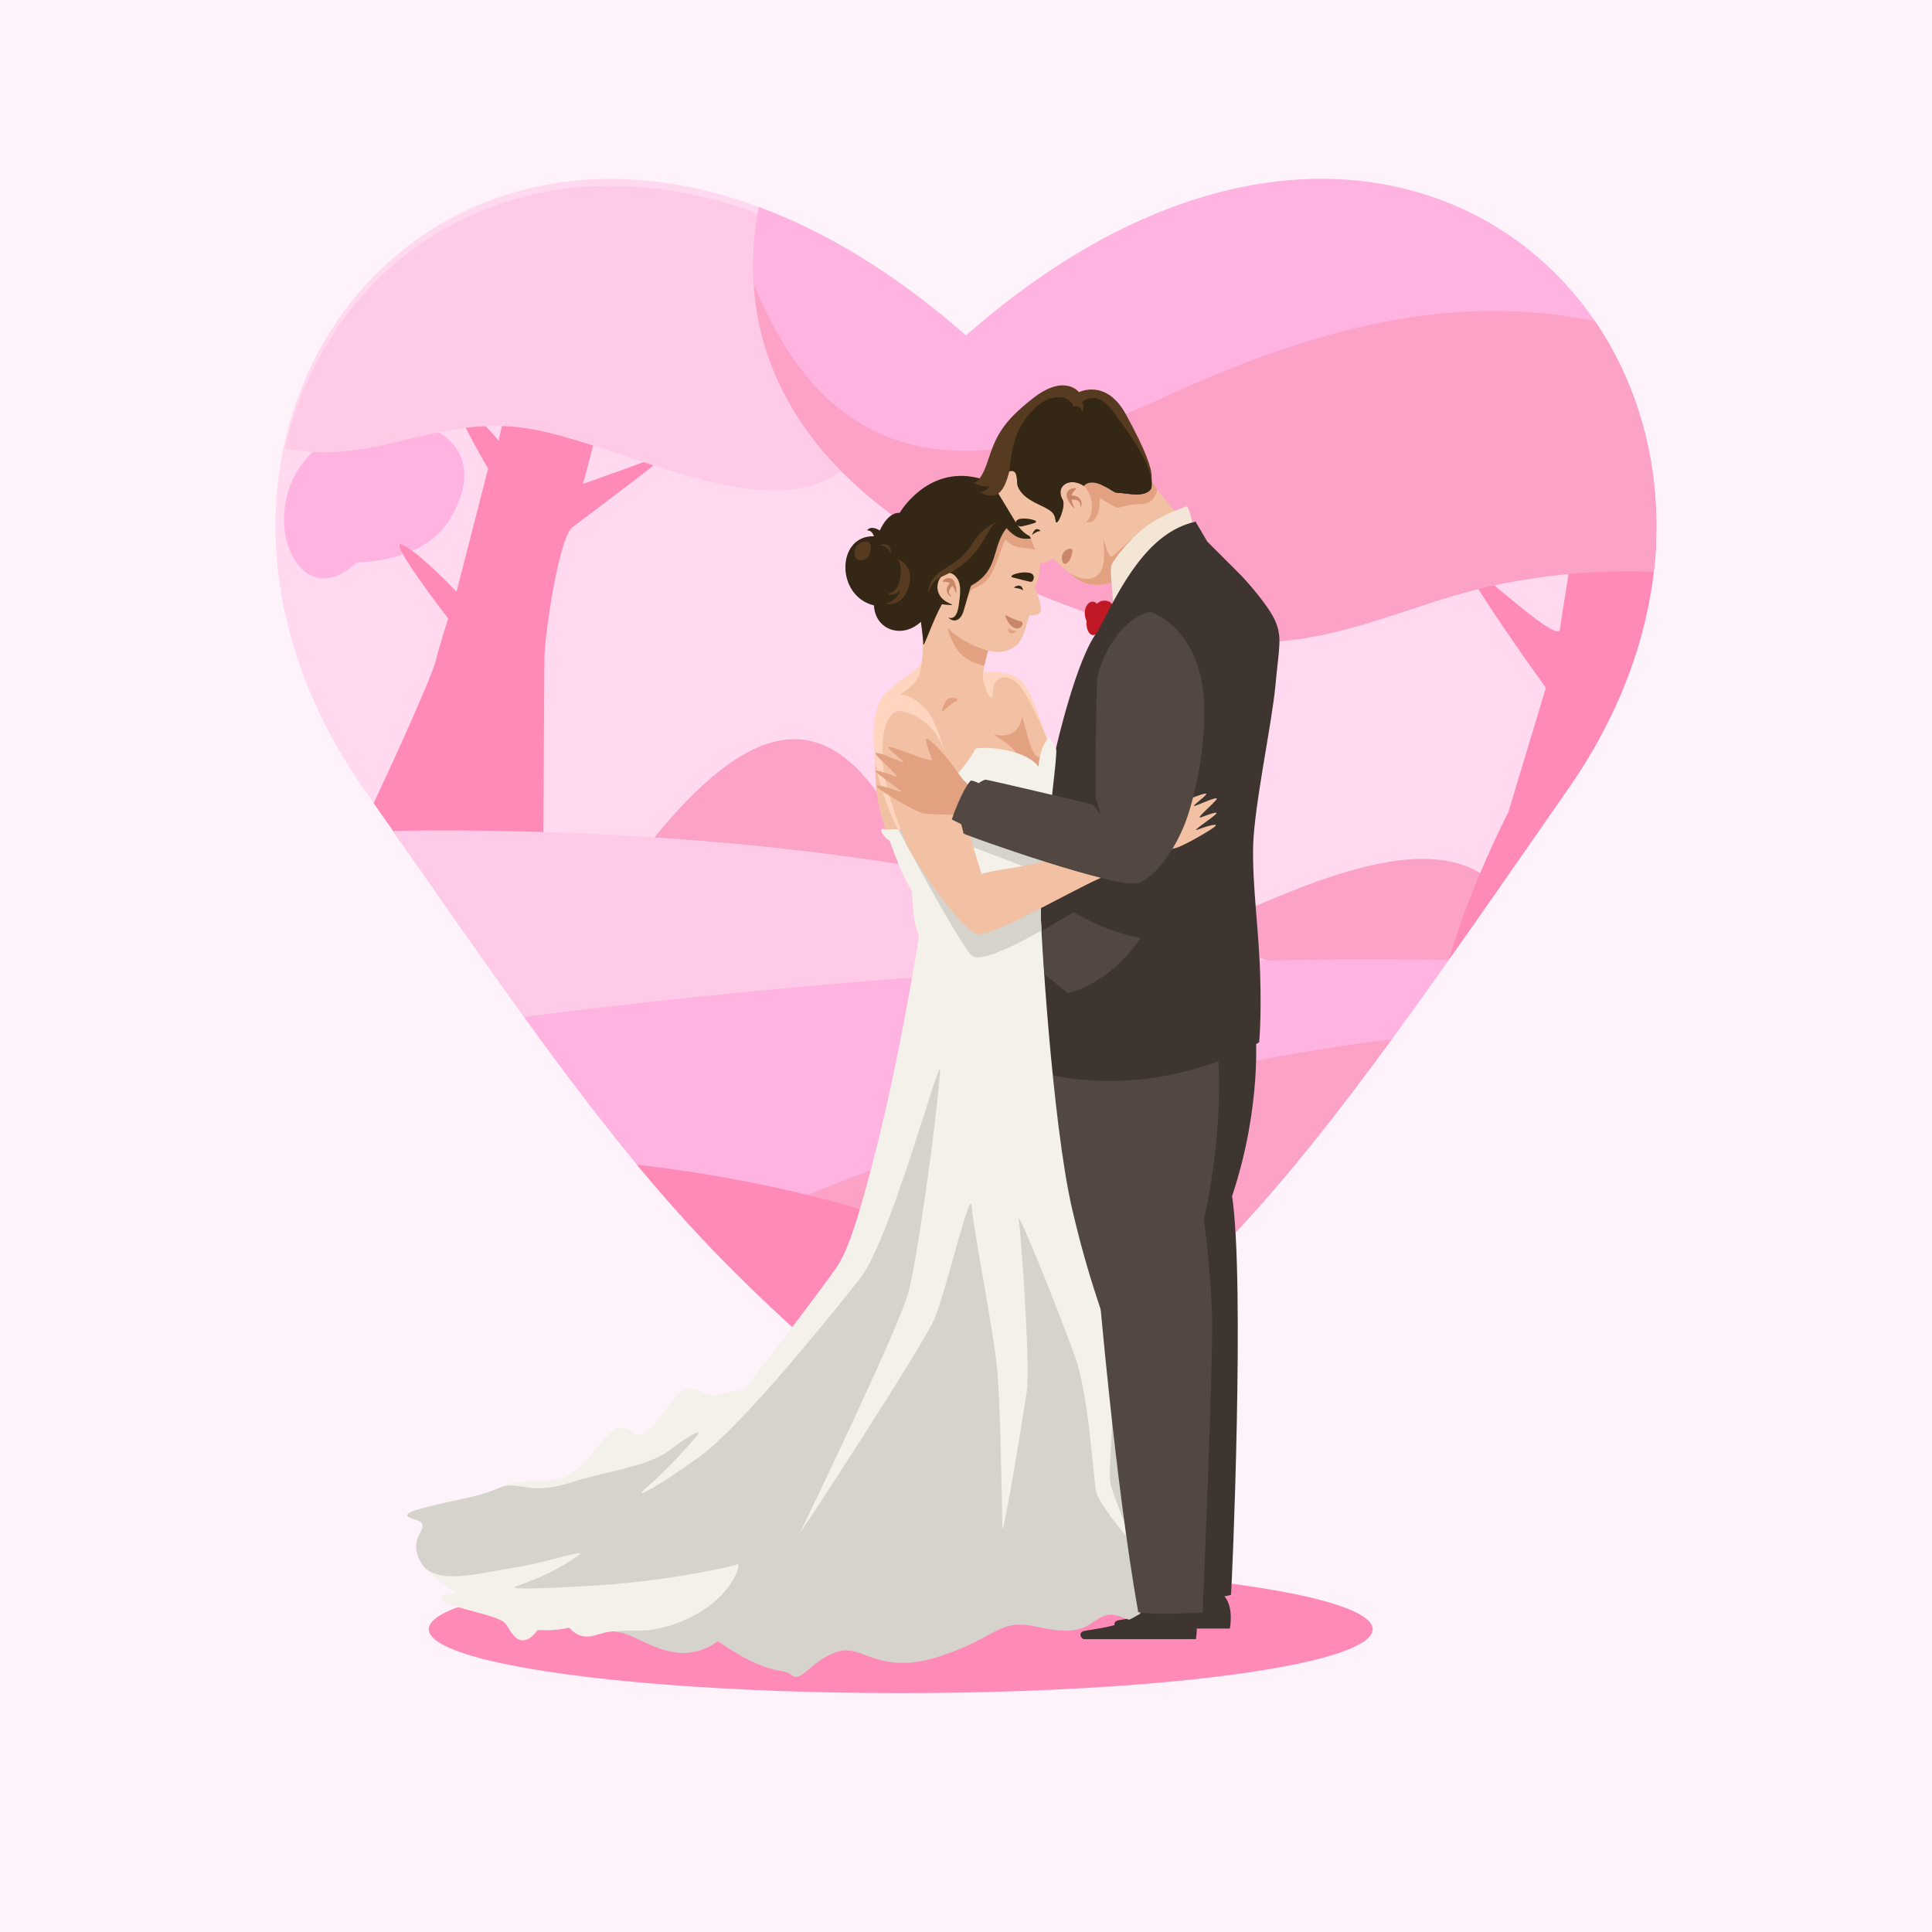 <?xml version="1.0" encoding="utf-8"?>
<!-- Generator: Adobe Illustrator 22.1.0, SVG Export Plug-In . SVG Version: 6.00 Build 0)  -->
<svg version="1.1" id="layer_1" xmlns="http://www.w3.org/2000/svg" xmlns:xlink="http://www.w3.org/1999/xlink" x="0px" y="0px"
	 viewBox="0 0 1400 1400" style="enable-background:new 0 0 1400 1400;" xml:space="preserve">
<style type="text/css">
	.st0{fill:#FFF3FB;}
	.st1{fill:#FFD9F0;}
	.st2{fill:#FFB3E0;}
	.st3{fill:#FF8AB7;}
	.st4{fill:#FFCAE7;}
	.st5{fill:#FCA2C7;}
	.st6{fill:#3F3530;}
	.st7{fill:#534741;}
	.st8{fill:#BF1925;}
	.st9{fill:#F2C0A2;}
	.st10{fill:#FFD5C0;}
	.st11{fill:#E2A181;}
	.st12{fill:#352715;}
	.st13{fill:#563B20;}
	.st14{fill:#C98669;}
	.st15{fill:#F4E6D7;}
	.st16{fill:#F4F1EA;}
	.st17{fill:#D6D3CC;}
	.st18{fill:#DDCEC0;}
</style>
<g>
	<rect class="st0" width="1400" height="1400"/>
	<g>
		<g>
			<path class="st1" d="M700,243.1c-334-293.2-635.6,41.6-436.8,328c172.2,248.1,218.4,312.7,358.6,432.5
				c21.6,19.5,48.2,25.9,78.2,20.8c30,5,56.5-1.3,78.2-20.8c140.2-119.8,186.4-184.5,358.6-432.5C1335.6,284.7,1034-50.1,700,243.1z
				"/>
			<path class="st1" d="M684.3,438.9c-221.7-71.9-393.6-80.4-484.6-58.9c-0.2,53.8,14.9,111.6,48.8,168.2
				c128-8.3,462.4,131.9,673.7,115c82.1-6.6,139.3-22.8,179-41c11.2-16.2,23.1-33.2,35.6-51.2c17.5-25.2,31.2-50.9,41.2-76.4
				l-18.7-97.4C1159.3,397.3,938.4,521.3,684.3,438.9z"/>
			<path class="st2" d="M245.8,314.9c-70,31.8-36.5,139.4,12.7,92.6c0,0,47.9,0.6,67.1-30.6C361.4,319.1,301.9,289.4,245.8,314.9z"
				/>
			<path class="st3" d="M485.4,326.8c-11,5.9-62.9,23.8-62.9,23.8l11.9-45l-66.3-16.1l-6.8,29.7c0,0-12.7-15.3-28-28
				c-15.3-12.7,20.4,48.4,20.4,48.4l-22.9,89.2c0,0-26.3-28-39.1-34c-12.7-5.9,33.1,53.5,33.1,53.5s-5.1,15.3-9.3,31.4
				c-3,11.4-28.8,68.4-44.7,102.3c6.7,9.7,13.2,19,19.6,28.1c39.9,3.3,103.3,6.9,103.3-2.9c0-14.4,0.8-114.7,0.8-130
				s10.2-87.5,20.4-95.2C425.1,374.3,496.5,320.8,485.4,326.8z"/>
			<path class="st4" d="M206.4,325c70,13.9,114.4-30.1,189.8-11.8c87.5,21.2,206.5,91.8,244.7-17c8.1-23.1,16.7-50,22.9-77.4
				C443.6,53.3,245.1,155.2,206.4,325z"/>
			<path class="st1" d="M700.4,372.6C594.2,347.1,567,486.5,643.5,538.3c47.8,32.4,96,31.9,139.5,31.8c6.1,7.9,20.3,24.7,33.5,28.1
				c17.6,4.6,29.7,6.1,34.4,6.6c-2,9.3-4.9,19.8-8.8,29.7c-12.4,31.2-24.3,44-24.3,44s60.3,38.2,58.6,17s-2.5-52.7,0-60.3
				c1.5-4.5,3.9-11,7.5-23c6.8-0.7,18.6-2.3,26.1-4.6c11-3.4,31.7-23.6,31.7-23.6c20.6,4.8,47.5,8.9,90.3,1.9
				c82.4-13.6,91.8-130,27.2-194.6S806.6,398.1,700.4,372.6z M853,593.7v-1.4c0,0-7.6,0.8-23.8-4.2c-11.2-3.5-16.5-12.2-18.8-17.6
				c15.9,0.6,30.9,2.3,44.8,7C854.9,579.9,854.3,585.8,853,593.7z M903.9,596.6c-4.8,1.8-11.5,3.1-16.8,3.9c1.8-6.5,3.8-14,6.1-23
				c9.1-1.7,17.6-0.6,26.9,1.4C916.8,584.6,910.4,594.2,903.9,596.6z"/>
			<path class="st2" d="M700,243.1c-51.4-45.1-102-75.3-150.2-93.2c-15.1,79.3,4.1,193,183.3,272.5c195.4,86.7,250.7,20.4,358.6,0
				c46.7-8.8,80.7-8.7,106.6-8C1225,183.8,973.3,3.1,700,243.1z"/>
			<path class="st5" d="M964.7,635.2c-64.6,21.2-119.8,58.6-140.7,34.8s-31.8-62.9-82.8-65.4c-51-2.5-75.6,31.4-76.9,23.6
				c-59.1-140.9-127.9-102.6-201.9-6.6l278.7,219.2c0,0,149.5-51.6,278.3-102.9c20.1-27.8,42.1-58.9,66.9-94.5
				C1061.1,617.6,1021.9,616.4,964.7,635.2z"/>
			<path class="st3" d="M1130.4,455.9c-1.7,12.7-71.4-56.9-66.3-42.5s56.1,85,56.1,85l-27.2,90.1c0,0-28.1,54.3-42.8,106.5
				c25.3-35.7,53.6-76.5,86.6-124c41.6-59.9,61.2-121.8,63.4-179.7h-59.5C1140.6,391.3,1132.1,443.2,1130.4,455.9z"/>
			<path class="st4" d="M284.8,602.1c53.4,76.8,94.1,134.7,130,182.4c152-16.8,556.2-62.2,549.9-67.7
				C736.4,606,409.4,599.9,284.8,602.1z"/>
			<path class="st2" d="M379.8,736.9c87.6,121.2,139.8,179.3,242.1,266.6c21.6,19.5,48.2,25.9,78.2,20.8c30,5,56.5-1.3,78.2-20.8
				c113.2-96.7,165.1-157.5,271.5-307.8C779.7,691.3,514.8,719.6,379.8,736.9z"/>
			<path class="st5" d="M621.8,1003.6c21.6,19.5,48.2,25.9,78.2,20.8c30,5,56.5-1.3,78.2-20.8c97.6-83.4,149.6-140.1,230.3-250.5
				c-222.1,27.3-405.5,102.1-498.3,146C542.7,933.4,577.6,965.8,621.8,1003.6z"/>
			<path class="st3" d="M621.8,1003.6c21.6,19.5,48.2,25.9,78.2,20.8c30,5,56.5-1.3,78.2-20.8c13.2-11.3,25.5-22,37.2-32.5
				C707.5,880.7,534.3,852.2,461.5,844C509.5,901.9,555,946.5,621.8,1003.6z"/>
			<path class="st5" d="M841.1,288.9c-180,83.6-253.5,16.1-294.9-82.7c4.7,71.1,47,154.1,186.9,216.1c195.4,86.7,250.7,20.4,358.6,0
				c46.7-8.8,80.7-8.7,106.6-8c7.9-68-8.5-131.6-42.5-181.5C1067.7,214.6,972.1,228,841.1,288.9z"/>
		</g>
		<g>
			<ellipse class="st3" cx="652.7" cy="1180.6" rx="342" ry="46.3"/>
			<path class="st6" d="M886.4,1155.9c-3.9,1-17.5,1-22.3,0c-4.9-1-15.5,8.7-27.2,12.6c-11.6,3.9-24.3,4.9-27.2,5.8
				c-2.9,1-2.9,3.9,0,5.8h81.5C894.2,1161.8,886.4,1155.9,886.4,1155.9z"/>
			<path class="st6" d="M853.7,749.4l-12.7,158.1l13.6,249c0,0,22.1,3.4,37.4-0.8c0.8-6.8,10.2-227.7,0.8-288.9
				c22.1-66.3,17-119.8,17-119.8L853.7,749.4z"/>
			<path class="st7" d="M881.7,753.6c-5.4-50.6-127.1,14.4-127.1,14.4l-31.8,160.6l89.2,240.5c0,0,28.9,4.2,59.5-0.8
				c0,0,7.6-179.3,6.8-213.3c-0.8-34-5.9-71.4-5.9-71.4S888.5,817.4,881.7,753.6z"/>
			<path class="st8" d="M795,437.5c-5.1-5.1-11.9,3.4-7.6,12.7c-0.8,2.5,1.3,16.1,10.2,6.8C817.1,436.7,800.1,431.6,795,437.5z"/>
			<path class="st9" d="M642.1,602.4c16.1,3.4,18.7-8.5,18.7-8.5l-25.5-52.7C635.3,541.2,630.2,569.2,642.1,602.4z"/>
			<path class="st10" d="M733.9,489.4c-8.5-3.4-23.8-2.5-23.8-2.5l-5.9,15.3c0,0,10.2,27.2,29.7,42.5c19.5,15.3,28.9,1.7,28.9,1.7
				s-5.9-17-11-30.6C746.6,502.1,742.4,492.8,733.9,489.4z"/>
			<path class="st10" d="M711.3,633.4c-9.3-26.3-27.6-100.7-33.6-116.8c-5.9-16.1-4.7-59.1-4.7-59.1l-5.1-0.3
				c2.1,24.5-0.8,25-5.1,28.4c-4.2,3.4-11,7.6-18.7,14.4c-7.6,6.8-11.9,17-11,39.1c0.8,22.1,9.3,50.1,28,80.7
				c18.7,30.6,37.4,52.7,45.9,56.9c8.5,4.2,66.7-29.8,89.2-39.9c51-22.9,11-6.4,28.5-15.7c11.7-6.3,10.5-16.1,12.9-20.9
				c-12.5,4.9-29.8,10.5-55.8,18C743.6,629.1,720.7,630,711.3,633.4z"/>
			<path class="st10" d="M838.4,599c-0.3,0.3-0.5,0.7-0.7,1.1c5.9-2.3,10.6-4.5,14.7-6.7C865.1,586.6,841.8,594.7,838.4,599z"/>
			<path class="st9" d="M760.2,539.5c-3.8-9.8-15.7-38.7-24.2-45.5s-15.3-1.7-16.1,4.2s-0.8,8.5-2.5,6.8s-5.9-10.2-5.1-17
				c0.8-6.8,3.8-16.6,3.8-16.6s10.2,3.4,18.7-2.5c5.6-3.9,7.6-10.2,11-22.9c4.2,0,8.5-0.8,8.5-4.2c0-4.2-3.4-14.4-4.2-16.1
				c-0.8-1.7,2.5-0.8,3.8-17.4c0.6-7.7,0.8-14.4,0.8-14.4l-1.7-8.5l-29.7-14.4l-49.3,22.1v41.6l-5.1,33.1c0,0,0,11-2.5,20.4
				c-2.5,9.3-17,16.1-13.6,15.3c3.4-0.8,14.9,4.8,21.2,14.4c9.8,14.9,27.2,85,27.2,85s31-10.6,40.4-16.6
				c9.3-5.9,11.9-21.2,11.9-21.2s12.7-10.5,11.1-14.7C763.1,546.8,761.4,542.6,760.2,539.5z"/>
			<path class="st11" d="M731.3,378c-6.8-1.7-4.2-5.1-11,3.4c-6.8,8.5-20.4,42.5-20.4,42.5l-0.3,13.9c0,0,2.9-8.8,4.6-10.5
				s10.2-2.5,15.3-13.6c5.1-11,6.8-19.5,9.3-22.9c5.9,9.3,21.6,4.2,25.7,10.2c0.7-7.6,0-11,0-11S738.1,379.7,731.3,378z"/>
			<path class="st12" d="M753,378.5c-13.6-5.1-8.5-23.8-45-32.3c-36.5-8.5-56.1,25.5-56.1,25.5s-7.6-1.7-14.4,12.7
				c-6.8-4.2-9.3,0-9.3,0s3.4-0.8,5.1,4.2c-27.2-0.8-28,43.3,0,50.1c0.8,17.8,20.4,24.6,34,11.9c0,0,1.7,11.9,1.7,16.1
				s6.8-17,13.6-28.9c4.2,0.8,9.3,0.8,6.8,0c-20.4-7.6-5.1-32.3,4.2-18.7c3.7,5.3,1.6,15.2,1.3,18.3c-1.7,15.3-9,8.9-7.6,10.2
				c4.2,4.2,8.9,1.3,10.6-3.8c1.7-5.1,5.1-18.7,5.9-19.5c20.4-11,14.4-27.2,25.5-41.6c12.7,14.4,18.7,2.5,25.5,11
				C764,395.5,766.6,383.6,753,378.5z"/>
			<path class="st13" d="M705,393.3c-7.6,11.9-13.6,14.4-22.9,20.4c-9.3,5.9-10.2,17-9.3,15.3c5.1-13.6,11-8.5,26.3-21.2
				s16.1-26.3,23.8-29.7C722.8,378,712.6,381.4,705,393.3z"/>
			<path class="st9" d="M781.9,331.7h-50.1l-10.2,22.9c0,0,9.3,15.3,14.4,23.8c5.1,8.5,9.3,9.3,10.2,10.2c0.8,0.8,5.9,16.1,7.6,18.7
				c1.7,2.5,9.3-2.5,9.3-2.5s5.9,5.9,17,14.4s26.3,2.5,26.3,2.5l20.4-22.1l26.3-27.2c0,0-17-20.4-20.4-24.6
				C829.5,343.6,781.9,331.7,781.9,331.7z"/>
			<path class="st11" d="M784.8,351.7c7.6,5.9,8.5,21.2,2.5,26.3c-1.7,0,7.6,4.1,9.3-11C799.3,344.9,780.6,348.4,784.8,351.7z"/>
			<path class="st11" d="M798.4,334.7L784,348.3l7.6,12.7c0,0,2.5-2.5,8.5,1.7c5.9,4.2,7.6,4.2,9.3,5.1c1.7,0.8,5.9-2.5,17-2.5
				s12.1-10.5,12.1-10.5l-6.1-9.1L798.4,334.7z"/>
			<path class="st13" d="M815.9,300.3c-14.4-26.3-34-16.1-34-16.1s-10.2-13.6-33.1,4.2c-22.9,17.8-27.2,28-33.1,45.9
				c-5.9,17.8-11,15.3-11,15.3s7.6,4.2,12.7,2.5c-1.7,2.5-4.2,4.2-7.2,4.7c12.3,6.4,17.4-0.4,21.2-15.3c7.2-2.1,4.7,8.1,6.4,11.5
				c1.7,3.4,4.2,7.6,15.3,12.7c11,5.1,11,6.8,11.9,11.9c0.8,5.1,7.6-11,5.1-15.3c-5.9-10.2,5.1-17,15.3-10.2c0,0,3.4-5.1,12.7-0.8
				c9.3,4.2,8.5,5.9,12.7,5.9s13.6,2.5,19.5,0c5.9-2.5,4.2-5.9,4.2-11.9C834.6,339.4,830.3,326.6,815.9,300.3z"/>
			<g>
				<path class="st11" d="M820.6,390.3c-2.4,1.2-13.7,13.2-15.4,13.2s-3.6-7-5.1-11c-2.5-6.8,3.4,14.4-3.4,22.9
					c-5.5,6.8-15.7,4.2-22.8-1.1c1.8,1.5,3.9,3.2,6.2,4.9c11,8.5,26.3,2.5,26.3,2.5l7-7.6C819.2,402.8,823.7,388.7,820.6,390.3z"/>
				<path class="st11" d="M773,413.5c-0.4-0.4-0.8-0.7-1-0.8C772.3,412.9,772.6,413.2,773,413.5z"/>
			</g>
			<path class="st14" d="M776.6,359c0.4-1.7,1.4-3.3,3.2-4.6c0-1.3-5-1-6.6,2.6c-2,4.6,6.7,13.6,5.2,10.6c-0.9-1.9-1.6-3.7-1.9-5.4
				c1.8-0.3,6.5-0.5,6.5,4.8C783.7,368.9,786.2,359.3,776.6,359z"/>
			<path class="st15" d="M859.6,367c-1.7,0.8-9.3,2.5-23.8,11c-14.4,8.5-29.7,28-30.6,32.3s1.7,28,1.7,28s58.6-53.5,57.8-56.9
				C863.9,378,861.3,366.1,859.6,367z"/>
			<path class="st6" d="M795.7,457.2C780.2,476,765.3,542,765.3,542l-14.4,39.1l42.5,19.5c0,0,12.7,2.5,26.3-15.3
				c13.6-17.8,55.2-126.6,55.2-126.6s-0.8-40.8-8.5-80.7C831.6,385.7,812.2,424.7,795.7,457.2z"/>
			<path class="st6" d="M898.7,416.3c-3.4-3.4-23.8-23.8-23.8-23.8l-8.5-14.4c0,0-8.5,3.4-16.1,8.5c-7.6,5.1-20.4,23.8-17.8,22.9
				c2.5-0.8,22.1-11.9,26.3-13.6s-11.9,9.3-15.3,11.9c-3.4,2.5-48.4,42.5-49.3,53.5c-0.8,11-0.2,73.1-0.2,73.1l22.3,60.3l-29.7,4.2
				l-40.8-11.9l-16.5,64.9c0,0,15.6,101.7,28.4,126.3c86.7,19.5,154.7-22.9,154.7-22.9s1.7-15.3,0.8-47.6
				c-0.8-32.3-5.9-66.3-5.1-95.2c0.8-28.9,13.6-88.4,16.1-115.6c2.5-27.2,5.1-34.8,0-46.7C919.1,438.4,902.1,419.7,898.7,416.3z"/>
			<path class="st16" d="M807.4,981.8c-0.8-11.9-16.1-43.3-30.6-106.2c-14.4-62.9-22.9-203.9-22.9-221.8c0-17.8-5.9-1.7-28-1.7
				S654,600.7,654,600.7s-11.9,0.8-14.4,0c-2.5-0.8,0,5.9,5.1,8.5c10.2,28.9,16.1,36.5,16.1,36.5s0.8,15.3,1.7,20.4
				c0.8,5.1,3.4,12.7,3.4,12.7s-12.7,80.7-29.7,148.7s-23.8,80.7-28.9,89.2c-5.1,8.5-65.4,87.5-68.8,90.9
				c-10.6-1.3-17.4,7.2-27.6,2.1c-10.2-5.1-15.3-6.8-26.3,8.5s-17,25.5-26.3,19.5c-9.3-5.9-13.6-4.2-28,14.4
				c-14.4,18.7-24.6,21.2-45,21.2c-20.4,0-19.5,5.9-46.7,11.9c-27.2,5.9-47.6,10.2-42.5,13.6c5.1,3.4,14.4,1.7,8.5,11.9
				c-5.9,10.2-4.2,25.5,26.3,43.3c-15.3,2.5-17.8,5.9,11.9,13.6s21.2,8.5,29.7,17.8s17-4.2,17-4.2s12.7,0.8,22.9-1.7
				c14.4,15.3,23.8-2.5,41.6,4.2c17.8,6.8,39.9,23.8,66.3,5.1c38.2,26.3,46.7,18.7,53.5,24.6c6.8,5.9,14.4-11,33.1-17
				c18.7-5.9,29.7,17.8,73.9,3.4c44.2-14.4,41.6-28,72.2-21.2c30.6,6.8,34.8-1.7,44.2-6.8c9.3-5.1,15.3,0,22.1,1.7
				c6.8,1.7,9.3-9.3,13.6-31.4s-7.6-31.4-17-73.1C810.8,1052.3,813.3,1019.2,807.4,981.8z"/>
			<path class="st11" d="M757.6,542c-8.6,24.1-16.2-26-17-22.1c-4.2,21.2-25.9,9-18.7,13.6c11.9,7.6,12.7,10.2,16.1,13.6
				c0,0,8.5,13.6,17,14.4C763.6,562.4,760.6,533.9,757.6,542z"/>
			<path class="st12" d="M735,425.9c0.6,0.1,5.2,0.5,6.3,2.1C740.7,421.4,733.7,425.8,735,425.9z"/>
			<path class="st12" d="M745.9,415.1c-7.5-1.4-16.7,2.6-11.4,3.5c1.4,0.2,11.4,3.2,12.9,3C748.8,421.4,751.1,416.1,745.9,415.1z"/>
			<path class="st14" d="M689.2,419.2c-3.3-1.3-6.8,1.7-5.9,2.5c2.1-0.3,3.7,0,5,0.9c-6,6.3,1.7,10.9,0.9,9.3
				c-3.4-3.4-0.2-6.3,1.1-7.3c0.9,1.3,1.6,2.9,2.3,4.7C693.6,432.4,693.5,420.9,689.2,419.2z"/>
			<path class="st11" d="M697.3,474.9c6.8,5.9,15.8,7.4,15.8,7.4l2.9-10.8c0,0-17-4.2-28.9-16.1C685.4,453.7,690.5,469,697.3,474.9z
				"/>
			<path class="st13" d="M650.6,405.2c0,0,3.4,3.4,1.7,13.6c-1.3,7.7-5.1,11-8.5,11c-0.8,1.7,5.9,1.7,8.5-2.5
				c-1.7,8.5-11,10.2-11,10.2s12.2,3.3,17-11.9C663.3,409.5,650.6,405.2,650.6,405.2z"/>
			<path class="st13" d="M637.8,395c5.9,0.8,7.6,5.9,7.6,5.9S647.2,392.5,637.8,395z"/>
			<path class="st13" d="M619.1,400.1c0,8.5,9.3,6.8,11,1.7C635.3,387.4,619.1,391.6,619.1,400.1z"/>
			<path class="st16" d="M765.3,542.9c-1.7-3.4-5.1-8.5-5.1-8.5s-6.8,5.9-7.6,21.2c-11-14.4-44.8-14.9-45.9-12.7
				c-4.2,8.5-13.6,18.7-13.6,18.7c0.8,5.1,14.4,81.6,14.4,81.6s47.1,31.6,46.7,21.2C753.4,640.6,767,546.3,765.3,542.9z"/>
			<polygon class="st17" points="704.1,601.8 701.6,612.6 746.6,629.6 764.4,624.5 762.7,611.7 			"/>
			<path class="st17" d="M725.8,652.1c-2.9,0-6.3-0.9-10-2.5l-13.4,2.9l-1.1-11c-22.4-15-47.3-40.8-47.3-40.8s-1.3,0.1-3.2,0.2
				c2.7,5.1,45.1,84.2,53.4,91.6c6.4,5.7,36-9.9,50.5-18.2c-0.5-10-0.8-17.2-0.8-20.5C753.8,635.9,747.9,652.1,725.8,652.1z"/>
			<path class="st9" d="M852.4,593.4c-12.7,6.8-32.3,13.6-70.5,24.6s-61.2,11.9-70.5,15.3c-4.3-12-10.1-33.7-17.4-58.2
				s-11-51.8-39.1-59.5c-14.2-3.9-17.8,22.9-14.4,44.2c3.4,21.1,16.6,52.6,16.8,53.1c1.3,2.2,2.6,4.5,4,6.8
				c18.7,30.6,37.4,52.7,45.9,56.9c8.5,4.2,66.7-29.8,89.2-39.9c51-22.9,26.3-7.3,43.8-16.6c12.7-6.8-7.6-8.5-4.2-12.7
				C839.2,603.2,865.1,586.6,852.4,593.4z"/>
			<path class="st11" d="M682.9,545.4c-9.3-10.2-12.7-11.9-11.9-8.5c0.8,3.4,2.5,8.5,3.4,11c0.8,2.5,3.4,4.2-5.1,1.7
				s-28-11-25.5-7.6c2.5,3.4,13.6,11,10.2,10.2c-3.4-0.8-21.2-9.3-19.5-5.9c1.7,3.4,20.4,18.7,13.6,16.1c-6.8-2.5-16.1-5.9-12.7-2.5
				c3.4,3.4,22.9,16.1,16.1,13.6s-17.8-5.9-16.1-3.4c1.7,2.5,28,18.7,34.8,19.5c6.8,0.8,22.1,0.8,22.1,0.8s5.9-14.4,10.2-21.2
				C694.8,563.3,692.2,555.6,682.9,545.4z"/>
			<path class="st9" d="M865.7,584c-2.8,0.7,6.2-5.5,8.3-8.3s-13.8,4.1-20.7,6.2c-6.9,2.1-4.8,0.7-4.1-1.4c0.7-2.1,2.1-6.2,2.8-9
				s-2.1-1.4-9.7,6.9c-7.6,8.3-9.7,14.5-15.9,19.3c3.5,5.5,1.8,20.7,1.8,20.7s10.2,0,24.4-4.1c5.4-1.5,26.9-13.8,28.3-15.9
				s-7.6,0.7-13.1,2.8c-5.5,2.1,10.4-8.3,13.1-11.1c2.8-2.8-4.8,0-10.4,2.1c-5.5,2.1,9.7-10.4,11.1-13.1
				C883,576.4,868.5,583.3,865.7,584z"/>
			<path class="st7" d="M833.3,443.5c-24.6,5.9-37.4,39.1-38.2,49.3c-0.8,10.2-1.7,85-0.8,86.7c0.8,1.7,4.2,12.7,2.5,10.2
				s-3.4-5.9-5.9-6.8C788.2,582,716,565,714.3,565c-1.7,0-5.1,2.5-5.1,2.5s-5.1-2.5-5.9-1.7c-6.8,7.6-13.6,28-13.6,28l6.8,3.4
				c0,0,0.8,2.5,1.7,6.8c2.5,1.7,114.7,41.6,127.5,35.7c12.7-5.9,25.5-23.8,33.1-43.3s19.5-72.2,11-107.1S837.5,444.3,833.3,443.5z"
				/>
			<path class="st11" d="M685.4,508c-2.5,4.2-3.4,8.5-2.5,7.6c0.8-0.8,6.3-5.7,10.2-7.6C696.5,506.3,688,503.8,685.4,508z"/>
			<path class="st14" d="M739.8,450.3c-2.5-0.6-7.6-2.5-10.2-4.2c-2.5-1.7,0.5,5.2,3.4,7.6C739,458.8,743.2,451.1,739.8,450.3z"/>
			<g>
				<polygon class="st18" points="425.1,1186.2 425.1,1186.2 425.1,1186.2 				"/>
				<path class="st18" d="M425.1,1186.2c2.5,0,4.9-0.6,7.4-1.3C430.2,1185.3,427.8,1185.7,425.1,1186.2z"/>
				<path class="st17" d="M807.4,981.8c-0.1-1.8-0.6-4.1-1.3-6.9c3.3,27.6-3.3,88.9-1.6,99.1c1.7,10.2,18.7,47.6,14.4,42.5
					s-22.9-27.2-24.6-35.7c-2.4-12.1-5.1-68.8-15.3-97.7c-10.2-28.9-42.5-109.6-40.8-99.4c1.7,10.2,8.5,107.1,5.9,124.1
					c-2.5,17-17.8,111.3-17.8,98.6s-1.7-90.9-3.4-111.3c-2.5-29.6-17.8-104.5-18.7-120.7c-0.8-16.1-18.7,62-27.2,81.6
					s-100.3,160.6-96.9,153.8c5.4-10.9,71.4-147.9,78.2-173.4s21.2-130.9,22.9-160.6c0.9-15.3-35.7,122.4-57.8,150.4
					c-23.8,30.3-87.5,108.8-117.3,130c-29.7,21.2-45.9,29.7-39.9,23.8c18.7-16.1,34.8-34.8,39.1-39.9c4.2-5.1-5.1-0.8-20.4,11
					s-50.1,16.1-70.5,22.9c-28.9,9.6-36.2,0.1-49.5,3c-2.5,1-5.1,2.1-8.4,3.3c0,0,0,0,0,0l0,0c-4.4,1.6-10.1,3.4-18.2,5.2
					c-27.2,5.9-47.6,10.2-42.5,13.6c5.1,3.4,14.4,1.7,8.5,11.9c-3.8,6.5-4.5,15.1,3.5,25.1c13.2,11.9,41.2,3.4,64.1,0
					c22.9-3.4,54.4-14.4,47.6-9.3c-6.8,5.1-19.5,13.6-45.9,22.9c-8.2,2.9,37.2,0.5,58.6-0.8c52.7-3.4,97.7-13.6,102-15.3
					c4.2-1.7-5.1,30.6-48.4,44.2c-21.3,6.7-28.5,2-41.2,4.8c2.9-0.1,5.9,0.3,9.3,1.6c17.8,6.8,39.9,23.8,66.3,5.1
					c38.2,26.3,46.7,18.7,53.5,24.6c6.8,5.9,14.4-11,33.1-17c18.7-5.9,29.7,17.8,73.9,3.4c44.2-14.4,41.6-28,72.2-21.2
					c30.6,6.8,34.8-1.7,44.2-6.8c9.3-5.1,15.3,0,22.1,1.7c6.8,1.7,9.3-9.3,13.6-31.4s-7.6-31.4-17-73.1
					C810.8,1052.3,813.3,1019.2,807.4,981.8z"/>
			</g>
			<path class="st12" d="M784,291.4c0,0,2.5,3.4,0,6.8c0,0-0.8-5.1-5.9-3.4c-4.2-10.2-17.8-8.5-27.2,0
				c-15.6,14.2-17.8,30.6-19.5,46.7c7.2-2.1,4.7,8.1,6.4,11.5c1.7,3.4,4.2,7.6,15.3,12.7c11,5.1,11,6.8,11.9,11.9
				c0.8,5.1,7.6-11,5.1-15.3c-5.9-10.2,5.1-17,15.3-10.2c0,0,3.4-5.1,12.7-0.8c9.3,4.2,8.5,5.9,12.7,5.9s13.6,2.5,19.5,0
				c2.3-1,3.5-2.1,4-3.5c1-11.6-4.5-25-29.1-57.2C794.2,282,784,291.4,784,291.4z"/>
			<path class="st12" d="M738.1,376.3c-4.2,1.7-0.8,5.9,2.5,5.1c3.4-0.8,7.1-1.7,9.3-2.5C754.2,377.2,742.4,374.6,738.1,376.3z"/>
			<path class="st12" d="M750,384c-1.7,1.7-2.5,4.2-1.7,3.4c0.8-0.8,3.4-2.5,5.1-2.5S751.7,382.3,750,384z"/>
			<path class="st11" d="M735.6,457.1c-1.7,0-3.4-0.8-4.2-1.7c-0.8-0.8-1.7,2.5,0.8,3.4C734.7,459.6,737.3,457.1,735.6,457.1z"/>
			<path class="st14" d="M769.5,405.2c0.8,6.8,6.8,2.5,7.6-5.9C777.6,395.5,768.7,398.4,769.5,405.2z"/>
			<path class="st6" d="M861.8,1163.6c-3.9,1-17.5,1-22.3,0c-4.9-1-15.5,8.7-27.2,12.6c-11.6,3.9-24.3,4.9-27.2,5.8
				c-2.9,1-2.9,3.9,0,5.8h81.5C869.5,1169.4,861.8,1163.6,861.8,1163.6z"/>
			<path class="st7" d="M795.9,929.5c0,0,11.9,142.8,28.9,238.8c15.3,2.5,46.7,0,46.7,0s-22.9-164.9-28-183.5
				C838.4,966.1,795.9,929.5,795.9,929.5z"/>
			<path class="st7" d="M755.1,674.6l1.7,31.4l17,13.6c0,0,28.9-5.1,52.7-39.9C801,675.4,778,661,778,661L755.1,674.6z"/>
		</g>
	</g>
</g>
</svg>

